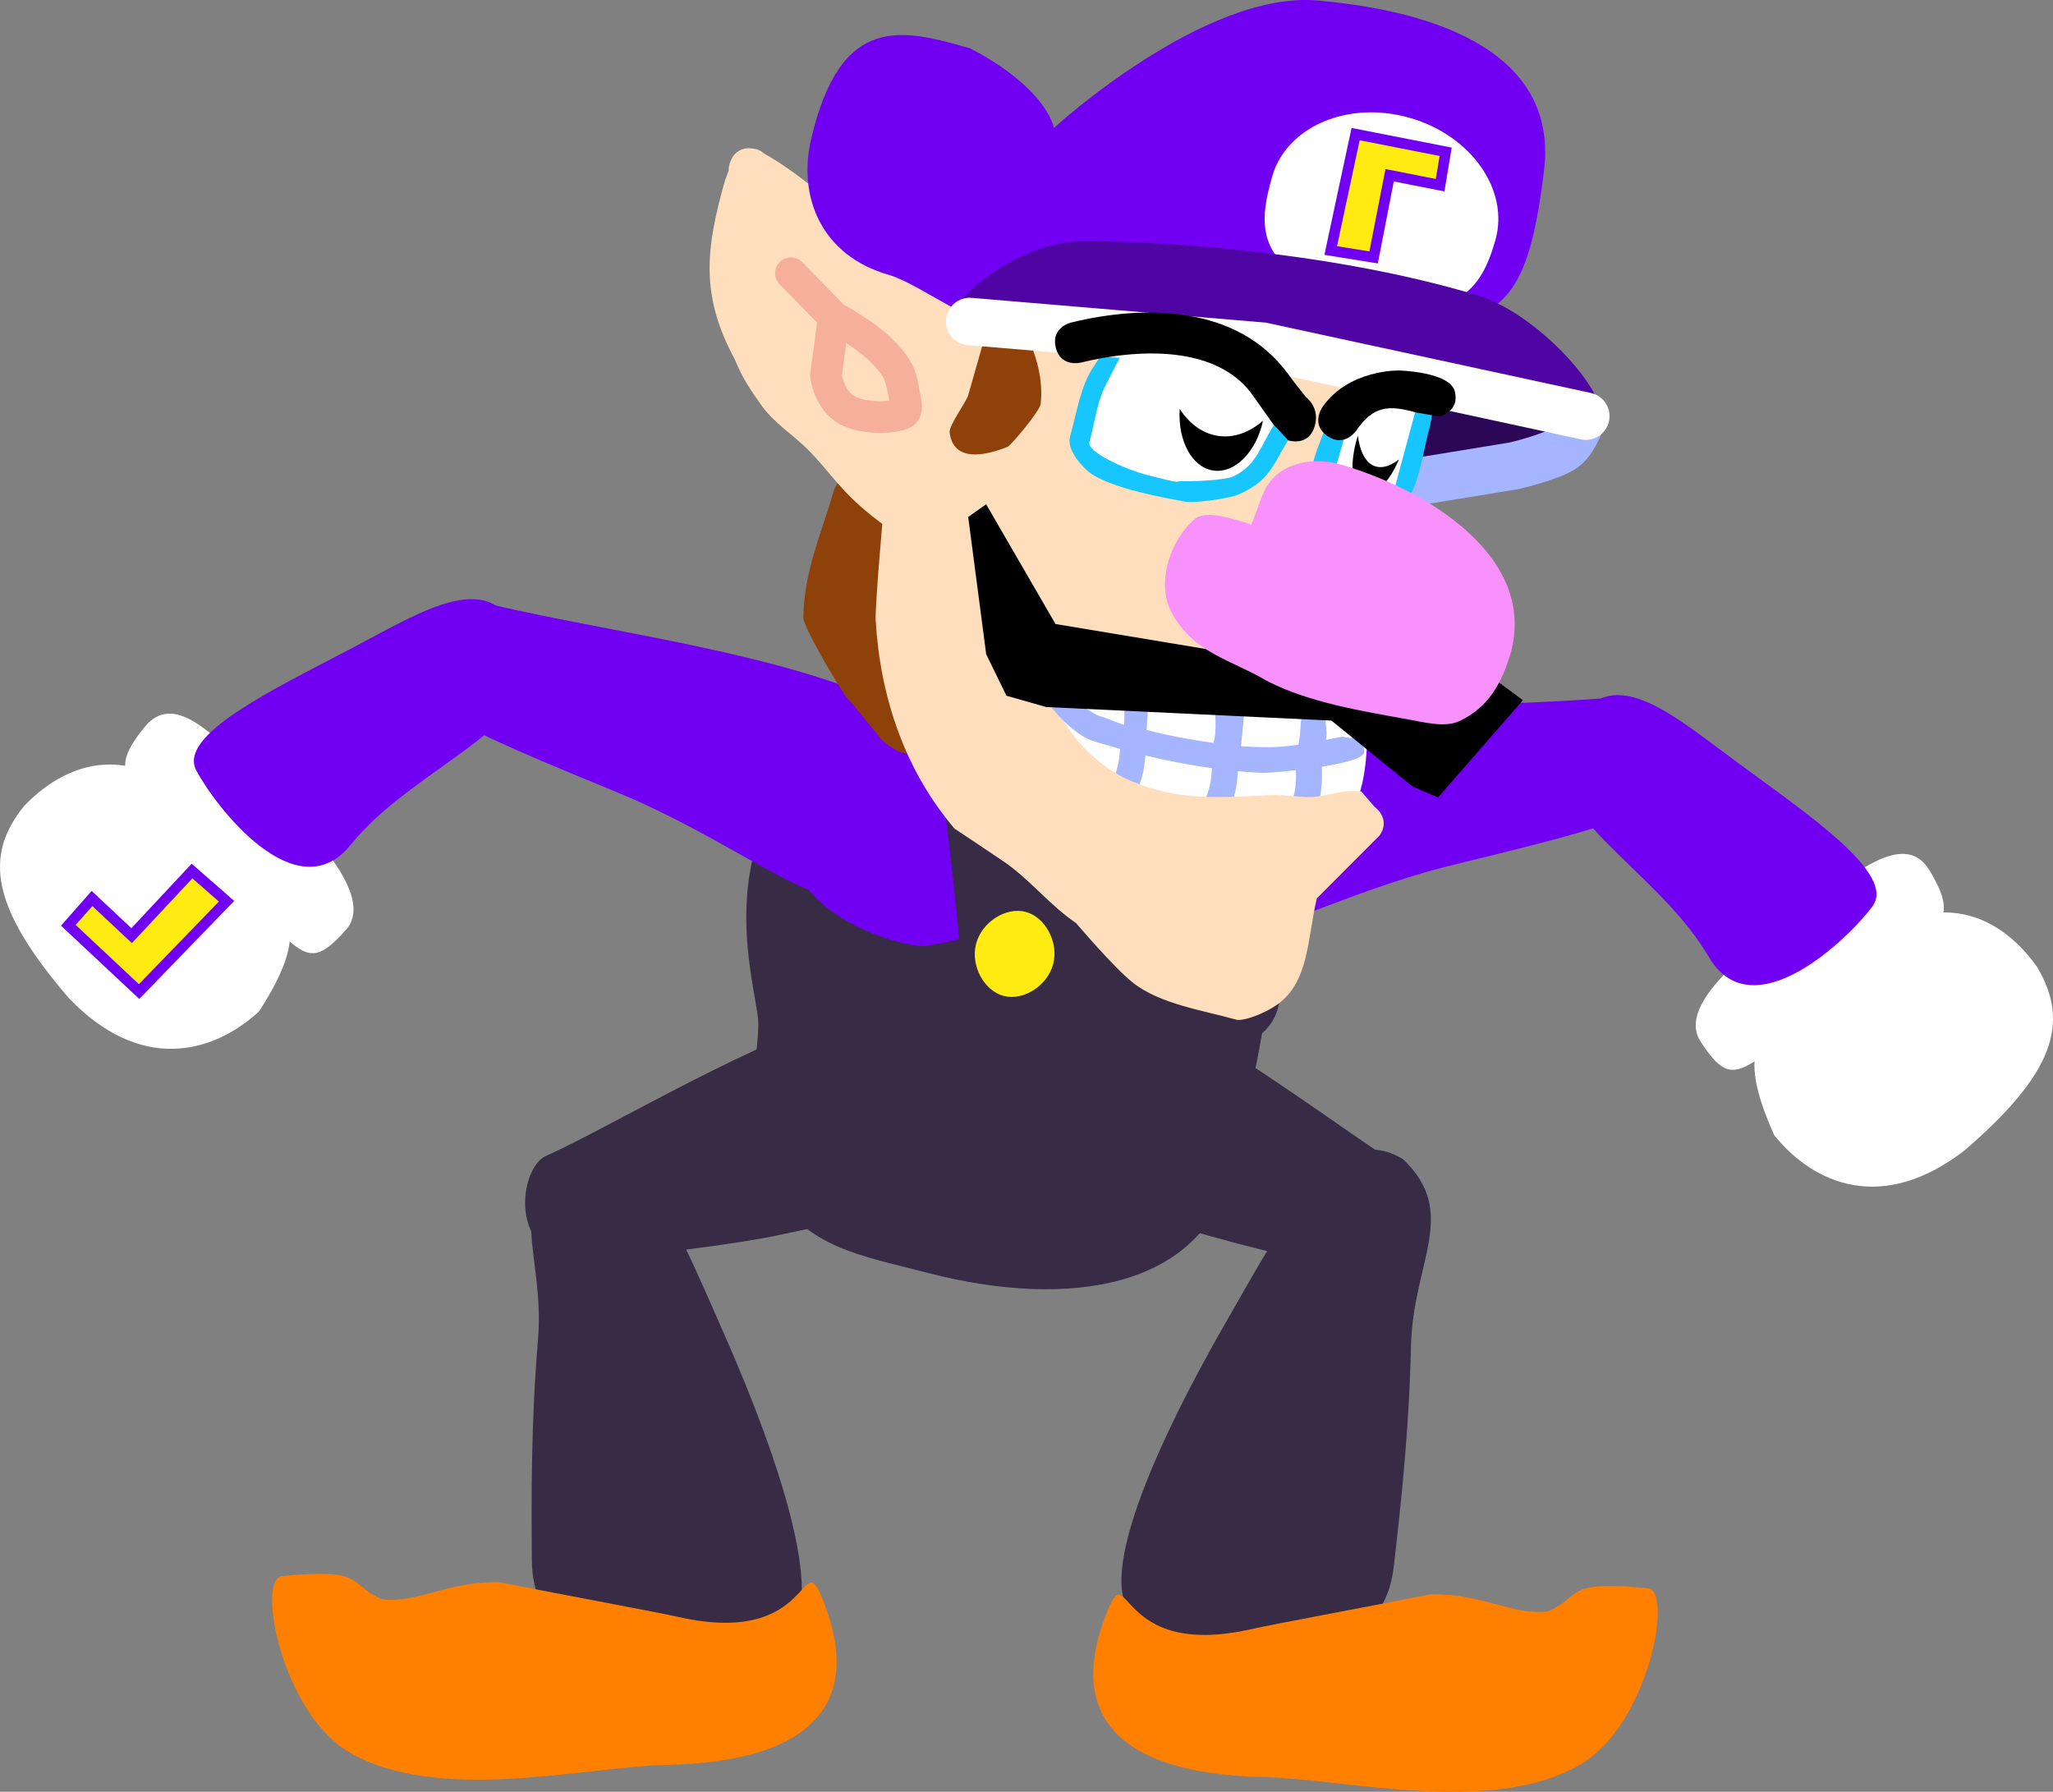 <svg version="1.1" xmlns="http://www.w3.org/2000/svg" xmlns:xlink="http://www.w3.org/1999/xlink" width="194.802" height="170.004" viewBox="0,0,194.802,170.004"><rect x="0" y="0" width="194.802" height="170.004" fill="#808080" stroke="none"/><g transform="translate(-148.451,-113.716)"><g data-paper-data="{&quot;isPaintingLayer&quot;:true}" fill-rule="nonzero" stroke-linejoin="miter" stroke-miterlimit="10" stroke-dasharray="" stroke-dashoffset="0" style="mix-blend-mode: normal"><g data-paper-data="{&quot;index&quot;:null}" stroke="none" stroke-width="0" stroke-linecap="butt"><path d="M265.267,202.307c-5.047,-0.847 -7.095,-3.35 -8.344,-8.33c-1.25,-4.981 6.575,-10.851 10.196,-11.518c11.251,-2.072 24.497,-1.647 35.044,-2.628c1.016,-0.095 1.114,7.483 1.78,10.462c0.298,1.332 -14.206,4.595 -18.631,5.742c-9.031,2.342 -17.335,6.727 -20.045,6.272z" fill="#7100f3"/><g><path d="M316.799,221.416c-4.027,-9.017 -1.425,-10.683 6.221,-16.4c8.628,-7.858 15.113,-4.655 18.726,0.448c3.199,5.383 1.484,10.182 -6.862,17.382c-7.784,6.036 -14.312,3.265 -18.085,-1.43z" data-paper-data="{&quot;origRot&quot;:0}" fill="#ffffff"/><path d="M309.814,212.54c-2.009,-3.057 2.878,-7.534 8.304,-11.346c5.426,-3.811 10.873,-9.218 13.465,-4.823c2.9,4.917 1.292,5.631 -7.728,11.641c-10.276,6.846 -10.6,9.763 -14.041,4.528z" data-paper-data="{&quot;origRot&quot;:0}" fill="#ffffff"/><path d="M310.594,204.514c-2.127,-3.619 -5.095,-6.317 -8.531,-9.685c-3.243,-3.18 -7.101,-6.983 -4.521,-11.895c3.599,-6.85 9.396,-1.549 16.016,3.31c6.621,4.859 14.798,10.42 12.574,13.451c-2.225,3.031 -11.377,11.899 -15.538,4.819z" fill="#7100f3"/></g></g><path d="M239.057,211.236c1.52,-4.905 11.513,-5.332 14.889,-3.864c10.491,4.562 22.186,13.888 28.474,17.688c1.69,1.021 2.255,5.641 -0.127,8.07c-2.382,2.429 -4.081,1.167 -6.774,0.771c-2.693,-0.396 -12.022,-2.65 -16.334,-4.168c-8.8,-3.098 -13.532,-3.567 -15.527,-5.457c0,0 -6.675,-6.348 -4.601,-13.038z" data-paper-data="{&quot;index&quot;:null}" fill="#372b45" stroke="none" stroke-width="0" stroke-linecap="butt"/><g stroke="none" stroke-width="0" stroke-linecap="butt"><path d="M280.694,262.408c-1.384,12.088 -19.377,7.759 -24.21,4.989c-4.833,-2.769 2.083,-17.396 8.132,-27.953c6.049,-10.557 10.717,-19.577 16.971,-15.74c5.351,5.103 0.932,9.684 0.747,17.732c-0.186,8.048 -0.932,14.794 -1.639,20.972z" fill="#372b45"/><path d="M304.801,264.405c2.472,0.239 0.039,12.896 -6.301,16.671c-8.396,5 -22.519,1.401 -30.129,1.245c-14.552,-0.299 -18.546,-6.399 -14.93,-15.527c2.248,-5.675 0.705,4.432 13.736,1.493c2.091,-0.472 10.961,-2.106 17.02,-3.306c4.975,-0.089 7.832,2.065 11.147,1.614c3.354,-1.475 1.395,-2.97 9.457,-2.19z" fill="#ff7f01"/></g><g><path d="M266.261,187.623c5.72,9.412 2.001,25.723 -1.02,37.407c-2.784,10.77 -15.099,12.987 -28.749,9.459c-6.745,-1.744 -11.213,-2.353 -14.838,-7.858c-3.625,-5.505 -0.784,-13.441 -1.319,-16.679c-0.725,-4.381 -1.929,-9.629 -0.139,-16.131c2.709,-8.068 7.807,-18.186 21.457,-14.657c0,0 20.347,1.446 24.609,8.459z" data-paper-data="{&quot;origPos&quot;:null,&quot;index&quot;:null}" fill="#372b45" stroke="none" stroke-width="0" stroke-linecap="butt"/><path d="M245.222,176.237c7.382,1.908 16.61,2.23 20.871,9.242c2.885,4.747 3.072,19.724 3.072,19.724c0,0 -16.083,-6.083 -21.117,-4.667c-2.257,0.635 -9.1,2.639 -11.979,2.945c-1.509,0.16 -16.719,-3.17 -12.151,-15.431c2.709,-8.068 7.653,-15.342 21.304,-11.814z" data-paper-data="{&quot;origPos&quot;:null,&quot;index&quot;:null}" fill="#7100f3" stroke="none" stroke-width="0" stroke-linecap="butt"/><path d="M239.663,178.685c0,0 3.097,7.349 3.656,11.325c0.65,4.626 1.604,14.574 1.604,14.574" data-paper-data="{&quot;origPos&quot;:null}" fill="none" stroke="#372b45" stroke-width="10.5" stroke-linecap="round"/><path d="M248.387,205.167c-0.54,2.089 -2.839,3.523 -4.692,3.044c-1.853,-0.479 -3.169,-2.848 -2.629,-4.937c0.54,-2.089 2.839,-3.523 4.692,-3.044c1.853,0.479 3.169,2.848 2.629,4.937z" fill="#ffea12" stroke="none" stroke-width="0" stroke-linecap="butt"/><path d="M260.551,182.762c0,0 2.41,4.793 3.077,8.377c0.667,3.583 1.498,16.991 1.498,16.991" data-paper-data="{&quot;origPos&quot;:null,&quot;origRot&quot;:0}" fill="none" stroke="#372b45" stroke-width="9.5" stroke-linecap="round"/><path d="M268.139,207.082c-0.54,2.089 -2.452,3.286 -4.305,2.807c-1.853,-0.479 -2.946,-2.453 -2.406,-4.542c0.54,-2.089 2.452,-3.286 4.305,-2.807c1.853,0.479 2.946,2.453 2.406,4.542z" data-paper-data="{&quot;origPos&quot;:null}" fill="#ffea12" stroke="none" stroke-width="0" stroke-linecap="butt"/></g><path d="M238.817,227.253c-2.206,1.638 -6.96,1.538 -16.068,3.562c-4.462,0.992 -13.995,2.115 -16.715,2.186c-2.721,0.071 -4.558,1.121 -6.633,-1.575c-2.075,-2.696 -0.962,-7.215 0.838,-8.027c6.697,-3.021 19.423,-10.882 30.384,-14.158c3.527,-1.054 13.397,0.564 14.32,5.616c1.259,6.89 -6.127,12.395 -6.127,12.395z" data-paper-data="{&quot;index&quot;:null}" fill="#372b45" stroke="none" stroke-width="0" stroke-linecap="butt"/><path d="M198.917,261.815c-0.051,-6.218 -0.081,-13.005 0.585,-21.028c0.665,-8.023 -3.245,-13.045 2.615,-17.554c6.624,-3.155 10.314,6.308 15.214,17.444c4.9,11.136 10.233,26.412 5.135,28.655c-5.099,2.243 -23.448,4.648 -23.548,-7.518z" data-paper-data="{&quot;index&quot;:null}" fill="#372b45" stroke="none" stroke-width="0" stroke-linecap="butt"/><path d="M175.222,263.254c8.062,-0.78 6.103,0.715 9.457,2.19c3.315,0.451 6.172,-1.703 11.147,-1.614c6.059,1.2 14.929,2.834 17.02,3.306c13.031,2.939 11.488,-7.168 13.736,-1.493c3.615,9.129 -0.378,15.229 -14.93,15.527c-7.61,0.156 -21.733,3.755 -30.129,-1.245c-6.34,-3.775 -8.772,-16.432 -6.301,-16.671z" data-paper-data="{&quot;index&quot;:null}" fill="#ff7f01" stroke="none" stroke-width="0" stroke-linecap="butt"/><g stroke-linecap="butt"><path d="M226.854,198.508c-2.748,0.043 -10.3,-5.538 -18.877,-9.208c-4.203,-1.798 -18.053,-7.2 -17.559,-8.472c1.106,-2.846 2.339,-10.323 3.33,-10.077c10.281,2.552 23.44,4.119 34.254,7.855c3.479,1.202 10.335,8.18 8.352,12.917c-1.983,4.737 -4.383,6.905 -9.5,6.985z" fill="#7100f3" stroke="none" stroke-width="0"/><g><path d="M173.038,209.67c-4.435,4.075 -11.304,5.837 -18.095,-1.299c-7.172,-8.37 -8.147,-13.372 -4.177,-18.214c4.338,-4.503 11.23,-6.698 18.581,2.366c6.702,6.799 9.025,8.837 3.691,17.148z" data-paper-data="{&quot;origRot&quot;:0}" fill="#ffffff" stroke="none" stroke-width="0"/><path d="M181.275,201.943c-4.187,4.66 -4.07,1.727 -13.203,-6.583c-8.017,-7.295 -9.499,-8.241 -5.895,-12.668c3.222,-3.957 7.796,2.206 12.589,6.788c4.793,4.582 8.953,9.742 6.508,12.463z" data-paper-data="{&quot;origRot&quot;:0}" fill="#ffffff" stroke="none" stroke-width="0"/><path d="M181.709,193.891c-5.176,6.376 -12.894,-3.765 -14.639,-7.095c-1.745,-3.331 7.174,-7.602 14.449,-11.413c7.275,-3.811 13.801,-8.183 16.332,-0.87c1.814,5.243 -2.571,8.425 -6.254,11.083c-3.902,2.815 -7.241,5.037 -9.887,8.296z" fill="#7100f3" stroke="none" stroke-width="0"/><path d="M154.934,201.509l2.247,-2.544l3.761,3.526l5.729,-6.132l3.276,2.867l-8.298,8.569z" data-paper-data="{&quot;index&quot;:null,&quot;origRot&quot;:0}" fill="#ffea12" stroke="#7100f3" stroke-width="1"/></g></g><g><path d="M227.792,159.833l0.13,-0.334c0.159,-0.16 0.317,-0.321 0.476,-0.481c5.774,-2.629 7.33,6.13 8.45,9.622c0.375,1.168 0.906,2.175 1.096,3.388c0.59,3.842 6.458,14.185 -1.462,13.593c-1.006,-0.075 -1.874,-0.346 -2.841,-0.622c-0.503,-0.356 -1.088,-0.631 -1.509,-1.069c-0.361,-0.376 -2.543,-3.214 -3.351,-4.046c-0.339,-0.35 -4.114,-6.61 -4.105,-7.565c0.052,-4.41 1.73,-7.979 2.903,-12.092c0.039,-0.135 0.103,-0.257 0.187,-0.361c0.008,-0.011 0.016,-0.022 0.025,-0.032z" data-paper-data="{&quot;index&quot;:null}" fill="#8e4108" stroke="none" stroke-width="0.5" stroke-linecap="butt"/><path d="M299.312,155.591c-1.432,3.026 -13.062,4.059 -21.312,1.706c-6.648,-1.896 -3.387,-7.081 -2.516,-10.132c0.87,-3.051 13.708,1.33 20.356,3.226c6.648,1.896 4.399,3.242 3.473,5.2z" data-paper-data="{&quot;index&quot;:null}" fill="#2d0757" stroke="none" stroke-width="0" stroke-linecap="butt"/><g><path d="M280.677,155.939c0,0 -1.301,6.08 -2.039,13.739c-0.813,8.435 -1.015,15.89 -1.015,15.89l-25.946,5.552l-6.791,-7.083l1.983,-32.446z" fill="#a10114" stroke="#a10114" stroke-width="0.5" stroke-linecap="round"/><path d="M244.472,177.833c0.317,-3.605 5.144,-6.125 10.78,-5.629c5.636,0.496 9.949,3.82 9.631,7.425c-0.317,3.605 -5.144,6.125 -10.78,5.629c-5.636,-0.496 -9.949,-3.82 -9.631,-7.425z" data-paper-data="{&quot;origRot&quot;:0}" fill="#f4c4f6" stroke="none" stroke-width="0" stroke-linecap="butt"/><path d="M270.65,193.063c-7.791,-0.557 -19.596,-2.115 -24.564,-9.472c-1.481,-2.192 -0.671,-5.783 -0.671,-5.783c0,0 4.529,4.242 15.926,6.476c7.031,1.379 16.81,-0.09 16.81,-0.09c0,0 -0.018,4.826 -1.734,6.859c-1.716,2.033 -5.02,2.063 -5.768,2.01z" fill="#ffffff" stroke="none" stroke-width="0.5" stroke-linecap="butt"/><path d="M253.979,189.734c-0.922,-0.844 -0.078,-1.766 -0.078,-1.766l-0.001,0.066c0.854,-1.638 0.83,-3.062 0.89,-4.895c0,0 -0.096,-0.768 1.153,-0.727c1.249,0.041 1.277,1.05 1.277,1.05c-0.072,2.181 -0.087,3.732 -1.097,5.717l-0.378,0.478c0,0 -0.844,0.922 -1.766,0.078z" fill="#a5b5ff" stroke="none" stroke-width="0.5" stroke-linecap="butt"/><path d="M270.735,192.836c-1.083,-0.624 -0.459,-1.707 -0.459,-1.707l0.288,-0.496c1.155,-1.759 0.824,-3.48 0.796,-5.525c0,0 0.063,-0.62 1.313,-0.637c1.25,-0.017 1.186,0.603 1.186,0.603c0.035,2.597 0.242,4.624 -1.19,6.907l-0.227,0.397c0,0 -0.624,1.083 -1.707,0.459z" fill="#a5b5ff" stroke="none" stroke-width="0.5" stroke-linecap="butt"/><path d="M262.736,191.539c-0.922,-0.844 -0.078,-1.766 -0.078,-1.766l-0.001,0.066c0.854,-1.638 0.761,-2.822 0.821,-4.655c0,0 0.11,-0.883 1.359,-0.842c1.249,0.041 1.139,0.924 1.139,0.924c-0.072,2.181 -0.087,3.732 -1.097,5.717l-0.378,0.478c0,0 -0.844,0.922 -1.766,0.078z" fill="#a5b5ff" stroke="none" stroke-width="0.5" stroke-linecap="butt"/><path d="M273.402,198.948c-0.908,3.804 -0.718,7.884 -3.72,10.053c-1.293,0.935 -3.391,1.674 -3.994,1.442c-3.09,-0.868 -7.164,-1.461 -9.724,-3.479c-1.846,-1.456 -5.386,-5.652 -5.414,-5.671c-0.029,-0.018 -0.044,-0.028 -0.044,-0.028c-2.457,-1.68 -4.328,-4.095 -6.753,-5.763c-1.128,-0.776 -4.734,-3.171 -4.734,-3.171c-4.746,-5.579 -7.052,-12.529 -7.48,-19.782c-0.11,-2.515 2.416,-29.238 3.652,-40.165c1.348,0.826 13.71,-0.98 16.843,0.262c-0.296,0.904 -3.81,43.452 -3.908,44.329c-0.508,4.571 3.85,9.277 7.662,10.84c4.574,1.946 8.509,1.549 13.29,1.339c1.39,-0.061 3,0.315 4.333,0.143c1.389,-0.179 2.57,-0.679 4.206,-0.494l1.251,1.453c0,0 1.607,1.112 0.495,2.72z" data-paper-data="{&quot;index&quot;:null}" fill="#ffdebd" stroke="none" stroke-width="0.5" stroke-linecap="butt"/></g><g stroke="none" stroke-width="0.5" stroke-linecap="butt"><path d="M275.443,179.486l1.918,5.015c0,0 -6.272,3.148 -14.845,1.562c-11.414,-2.112 -13.742,-5.431 -13.742,-5.431l-1.405,-4.726z" data-paper-data="{&quot;index&quot;:null}" fill="#ffffff"/><path d="M274.291,181.091c-0.233,0.816 0.16,1.988 -0.032,2.823c0.522,-0.102 1.041,-0.206 1.555,-0.302l0.96,0.162c0,0 1.217,0.108 1.109,1.325c-0.108,1.217 -8.693,1.975 -9.625,1.945c-7.905,-0.325 -15.389,-2.827 -16.048,-3.015c-2.197,-0.627 -5.678,-4.672 -4.715,-5.423c0.802,-0.626 3.868,2.641 5.385,3.073c0.651,0.186 1.579,0.623 2.234,0.806c0.036,-1.341 0.032,-2.847 0.168,-3.932l2.189,0.624c-0.011,1.254 -0.16,2.383 -0.217,3.798c2.179,0.568 4.151,0.914 6.335,1.227c0.445,-1.559 -0.039,-2.599 0.327,-4.794c0,0 0.759,-1.141 1.933,-0.806c1.175,0.335 0.442,4.424 0.363,5.916c0.71,0.052 1.418,0.081 2.124,0.082c1.096,0.036 2.206,-0.064 3.316,-0.226c0.27,-1.215 0.142,-2.538 0.481,-3.726z" data-paper-data="{&quot;index&quot;:null}" fill="#a5b5ff"/></g><path d="M231.865,163.192c-3.662,-2.736 -4.506,-4.602 -6.878,-6.938c-1.263,-1.244 -3.155,-2.487 -4.249,-4.03c-1.154,-1.627 -1.803,-2.575 -2.569,-4.417c-3.287,-6.082 -2.762,-10.525 -0.908,-17.025l0.334,-0.877c-0.016,-0.264 0.032,-0.561 0.177,-0.888c0.122,-0.346 0.35,-0.728 0.779,-0.971c0.413,-0.269 0.858,-0.296 1.221,-0.245c0.511,0.031 0.875,0.211 1.133,0.449c4.495,2.569 7.627,5.939 11.641,9.139c1.616,1.288 3.893,1.751 5.784,2.649c0.895,0.425 3.637,1.518 3.637,1.518c4.279,1.22 7.71,-0.599 12.104,-0.992c3.427,-0.306 6.548,0.652 9.91,1.031c5.753,0.651 11.713,3.144 17.278,4.731c0,0 2.006,1.264 2.172,1.734c1.695,2.758 0.994,4.982 0.115,8.065c-1.267,4.442 -3.001,9.007 -3.624,13.586c-0.318,2.17 -0.454,4.245 -1.048,6.359c-0.019,0.453 -0.216,0.804 -0.447,1.064c-0.23,0.323 -0.587,0.631 -1.134,0.716c-3.181,1.19 -5.248,-0.012 -8.456,0.138c-1.416,0.066 -2.797,0.61 -4.299,0.417c-2.424,-0.312 -4.812,-1.33 -7.247,-1.508c-2.295,-0.26 -4.722,-0.939 -6.971,-1.812c0.074,-0.424 -0.36,-0.548 -0.36,-0.548c-3.451,-0.984 -11.185,-6.18 -18.095,-11.343z" data-paper-data="{&quot;index&quot;:null}" fill="#ffdebd" stroke="none" stroke-width="0.5" stroke-linecap="butt"/><path d="M298.646,153.119c0,0 -0.665,2.279 -1.792,3.11c-1.128,0.831 -4.703,1.676 -4.703,1.676l-10.761,1.759" data-paper-data="{&quot;index&quot;:null}" fill="none" stroke="#a5b5ff" stroke-width="4.5" stroke-linecap="round"/><path d="M255.002,147.691c-0.533,1.015 -1.25,1.874 -1.757,2.947c-0.681,1.442 -0.929,3.438 -1.373,4.996c-0.273,0.957 3.308,2.503 5.071,3.006c0.473,0.135 3.291,0.975 3.283,0.765c0.855,-0.284 2.11,0.026 2.88,-0.339c2.392,-1.135 4.783,-2.995 6.549,-5.616c0.221,-0.328 0.819,-1.074 0.433,-1.107c-0.206,-0.018 -0.23,0.481 -0.435,0.455c-0.562,-0.07 -1.483,-1.265 -1.996,-1.569c-0.672,-0.399 -1.916,-0.721 -2.682,-1.09c-1.698,-0.817 -4.001,-1.088 -5.826,-1.608c-1.409,-0.402 -2.775,-0.472 -4.148,-0.838zM254.842,145.222c0.363,0.104 0.545,0.311 0.632,0.526c1.367,0.375 2.804,0.454 4.224,0.859c3.034,0.865 7.254,1.532 9.779,3.517c1.586,1.247 3.155,2.412 1.788,4.442c-2.116,3.14 -2.054,4.696 -5.422,6.117c-0.686,0.29 -4.122,0.834 -5.031,0.619c-0.909,-0.214 -7.307,-1.177 -9.253,-2.986c-0.813,-0.756 -1.893,-2.077 -1.567,-3.217c0.514,-1.802 0.847,-3.879 1.643,-5.577c0.606,-1.292 1.589,-2.192 1.993,-3.607c0,0 0.274,-0.961 1.214,-0.693z" data-paper-data="{&quot;index&quot;:null}" fill="#18c6ff" stroke="none" stroke-width="0.5" stroke-linecap="butt"/><path d="M265.385,148.042c1.993,1.151 1.609,1.094 2.598,2.182c0.989,1.087 1.942,2.893 1.721,3.221c-1.766,2.621 -1.859,4.342 -4.252,5.477c-0.77,0.365 -4.072,0.512 -5.204,0.433c-1.132,-0.079 -2.865,-0.544 -3.338,-0.678c-1.764,-0.503 -5.36,-2.077 -5.087,-3.035c0.444,-1.558 0.696,-3.582 1.377,-5.025c0.507,-1.073 1.542,-3.022 2.075,-4.037c1.457,0.07 2.577,-0.339 4.431,-0.103c1.855,0.236 3.685,0.414 5.677,1.564z" data-paper-data="{&quot;noHover&quot;:false,&quot;origItem&quot;:[&quot;Path&quot;,{&quot;applyMatrix&quot;:true,&quot;segments&quot;:[[[469.86056,340.47788],[2.90705,-0.05065],[-0.47996,2.2968]],[[468.0571,347.26415],[0.39535,-2.39679],[-0.53123,3.22051]],[[468.15973,357.86707],[0,-3.31566],[0,2.03658]],[[479.8264,360.93518],[-3.75277,0],[1.00657,0]],[[486.717,360.5969],[0.13271,0.41035],[1.52326,-1.03856]],[[492.19394,358.31293],[-1.31054,1.15106],[4.07119,-3.57579]],[[501.92903,343.58421],[-2.00456,6.15021],[0.25074,-0.76931]],[[502.15973,341.16292],[0.77893,-0.15165],[-0.41434,0.08067]],[[501.56,342.30239],[0.41704,-0.06448],[-1.14489,0.17701]],[[496.75028,340.33482],[1.18068,0.3117],[-1.54698,-0.4084]],[[490.86061,339.69435],[1.71512,0.2959],[-3.79987,-0.65558]],[[478.49306,339.79931],[3.88259,0],[-2.99782,0]]],&quot;closed&quot;:true}],&quot;index&quot;:null}" fill="#ffffff" stroke="none" stroke-width="0.5" stroke-linecap="butt"/><path d="M276.304,154.303c-0.35,1.228 -0.7,2.455 -1.051,3.683c-0.027,0.094 -0.406,1.409 -0.402,1.41c0.156,0.049 0.022,-0.452 0.185,-0.454c0.472,-0.006 2.125,1.113 3.104,1.392c0.191,0.054 2.347,0.678 2.35,0.67c0.049,-0.156 -0.452,-0.022 -0.454,-0.185c-0.015,-1.292 1.363,-4.486 2.005,-6.476c-0.652,0.226 -1.616,-0.81 -2.405,-1.035c-0.744,-0.212 -1.909,0.293 -2.725,0.788l-0.604,0.336c0,0 -0.002,-0.049 -0.004,-0.129zM275.963,152.388c2.192,-1.158 5.11,-1.867 7.414,-1.111c1.044,0.342 1.066,1.812 0.691,3.125c-0.73,2.561 -1.168,7.766 -4.113,8.482c-0.519,0.126 -1.821,-0.519 -2.35,-0.67c-1.843,-0.526 -4.132,-1.292 -4.633,-3.354c-0.297,-1.223 1.17,-4.103 1.519,-5.326c0,0 0.231,-0.81 1.016,-0.712z" data-paper-data="{&quot;index&quot;:null}" fill="#18c6ff" stroke="none" stroke-width="0.5" stroke-linecap="butt"/><path d="M280.212,151.292c0.789,0.225 2.626,1.119 2.626,1.119c0,0 -2.279,8.483 -2.328,8.639c-0.002,0.008 -2.185,-0.612 -2.376,-0.667c-0.98,-0.279 -3.167,-0.91 -3.323,-0.959c-0.004,-0.001 0.369,-1.327 0.396,-1.421c0.35,-1.228 1.066,-3.605 1.066,-3.605c0,0 3.195,-3.318 3.938,-3.106z" data-paper-data="{&quot;noHover&quot;:false,&quot;origItem&quot;:[&quot;Path&quot;,{&quot;applyMatrix&quot;:true,&quot;segments&quot;:[[[515.49306,341.5323],[0.04917,0.15701],[0,2.61264]],[[515.49306,349.37022],[0,-2.61264],[0,0.20016]],[[515.49306,352.37022],[-0.00844,-0.0002],[0.33438,0.00784]],[[515.60246,351.37279],[-0.32053,0.09557],[0.92664,-0.27628]],[[522.49306,352.37022],[-2.08504,0],[0.4057,0]],[[527.49306,352.37022],[-0.00039,0.0167],[0.00784,-0.33438]],[[526.49563,352.26082],[0.09557,0.32053],[-0.75555,-2.53413]],[[526.80695,338.39],[-0.14773,4.27747],[-1.15693,0.81042]],[[521.49306,337.70356],[1.67827,0],[-1.5826,0]],[[516.57394,340.78444],[1.32792,-1.43284],[0,0]],[515.57394,341.78444]],&quot;closed&quot;:true}],&quot;index&quot;:null}" fill="#ffffff" stroke="none" stroke-width="0.5" stroke-linecap="butt"/><path d="M223.494,139.637l4.103,4.188c0,0 3.237,1.734 4.831,3.49c1.594,1.757 1.456,2.171 1.819,3.838c0.363,1.667 0.136,1.767 -0.557,1.953c-0.693,0.186 -3.207,0.435 -4.893,-0.49c-1.686,-0.925 -1.978,-3.28 -1.978,-3.28l0.737,-5.463" data-paper-data="{&quot;index&quot;:null}" fill="none" stroke="#f6b09a" stroke-width="3" stroke-linecap="round"/><path d="M294.964,129.823c-1.62,13.564 -4.337,13.587 -12.491,15.751c-11.88,3.154 -24.814,-1.859 -37,-0.255c-3.2,0.421 -9.604,-4.647 -12.707,-5.532c-6.348,-1.811 -8.636,-7.369 -7.357,-12.848c2.821,-12.085 8.704,-10.457 15.052,-8.646c0,0 6.656,3.151 8.012,7.545c0,0 14.229,-13.041 25.031,-12.072c13.905,1.247 22.623,6.315 21.46,16.056z" data-paper-data="{&quot;index&quot;:null}" fill="#7100f3" stroke="none" stroke-width="0" stroke-linecap="butt"/><path d="M290.341,136.506c-1.354,4.745 -3.642,7.953 -13.04,5.572c-9.921,-2.514 -9.491,-6.867 -8.138,-11.613c1.354,-4.745 7.192,-7.24 13.04,-5.572c5.848,1.668 9.491,6.867 8.138,11.613z" data-paper-data="{&quot;index&quot;:null}" fill="#ffffff" stroke="none" stroke-width="0" stroke-linecap="butt"/><path d="M285.625,128.117l-0.527,3.17l-4.789,-0.944l-1.522,7.798l-4.069,-0.658l2.362,-11.043z" data-paper-data="{&quot;index&quot;:null,&quot;origRot&quot;:0}" fill="#ffea12" stroke="#7100f3" stroke-width="1" stroke-linecap="butt"/><path d="M292.954,180.151l-8.051,9.222l-2.417,-1.028l-7.7,-6.261l-27.074,-1.286l-3.759,-1.072l-1.926,-3.937l-1.706,-13.021l1.7,-1.209l6.583,11.363l14.231,2.365l11.858,-0.005l8.639,6.529l7.382,-3.315z" data-paper-data="{&quot;index&quot;:null}" fill="#000000" stroke="#ff0000" stroke-width="0" stroke-linecap="round"/><path d="M243.977,142.851c0.872,0.249 1.831,2.216 1.794,2.566c1.042,1.877 1.692,4.492 1.423,6.626c-0.086,0.684 -2.611,3.682 -3.099,4.053c-2.287,0.922 -5.193,1.453 -5.537,-1.356c-0.08,-0.654 1.581,-2.889 1.764,-3.532c0.626,-2.193 1.251,-4.386 1.877,-6.579c0,0 0.086,-0.302 0.324,-0.556l-0.056,-0.383c0,0 0.335,-1.175 1.51,-0.84z" data-paper-data="{&quot;index&quot;:null}" fill="#8e4108" stroke="none" stroke-width="0.5" stroke-linecap="butt"/><path d="M288.622,141.724c5.959,1.789 13.117,9.956 11.674,12.417c-0.39,0.666 -35.662,-7.695 -46.094,-9.584c-5.07,-0.918 -15.776,-0.608 -15.385,-1.274c1.442,-2.461 7.086,-6.635 12.199,-6.675c6.178,-0.048 23.028,0.739 37.606,5.116z" data-paper-data="{&quot;index&quot;:null}" fill="#4f05a3" stroke="none" stroke-width="0" stroke-linecap="butt"/><path d="M240.457,144.217l27.773,2.339l30.695,6.643" data-paper-data="{&quot;index&quot;:null}" fill="none" stroke="#ffffff" stroke-width="4.5" stroke-linecap="round"/><path d="M273.164,154.26c-0.617,1.855 -2.472,1.237 -2.472,1.237l-1.423,-1.527c-0.604,-0.85 -1.209,-1.7 -1.813,-2.55c-3.381,-5.09 -11.197,-4.594 -16.465,-3.298c0,0 -1.898,0.467 -2.365,-1.431c-0.467,-1.898 1.431,-2.365 1.431,-2.365c7.036,-1.732 15.812,-1.639 20.585,4.828c0.604,0.85 1.736,2.251 1.736,2.251c0,0 1.405,1 0.787,2.855z" data-paper-data="{&quot;index&quot;:null}" fill="#000000" stroke="none" stroke-width="0.5" stroke-linecap="butt"/><path d="M286.502,150.878c0.451,1.902 -1.451,2.353 -1.451,2.353l-2.24,-0.38c-2.648,-0.755 -4.09,-0.593 -5.68,1.733c0,0 -1.103,1.614 -2.717,0.511c-1.614,-1.103 -0.511,-2.717 -0.511,-2.717c2.478,-3.625 7.283,-3.512 7.283,-3.512c0,0 4.865,0.111 5.316,2.013z" data-paper-data="{&quot;index&quot;:null}" fill="#000000" stroke="none" stroke-width="0.5" stroke-linecap="butt"/><path d="M277.639,160.525c-1.01,-0.587 -1.139,-2.975 -0.343,-5.484c0.159,1.346 0.607,2.353 1.34,2.779c0.733,0.426 1.634,0.205 2.554,-0.514c-1.008,2.385 -2.542,3.806 -3.551,3.219z" fill="#000000" stroke="none" stroke-width="0" stroke-linecap="butt"/><path d="M267.167,163.51c0.588,-1.289 0.99,-2.998 1.686,-3.947c1.537,-2.098 4.459,-2.445 6.755,-1.79c7.704,2.197 18.854,8.562 16.155,18.025c-0.853,2.773 -2.078,5.051 -4.852,6.343c-1.359,0.633 -3.387,0.093 -4.792,-0.16c-4.376,-0.788 -9.448,-1.599 -13.431,-3.649c-3.415,-2.034 -7.103,-2.656 -9.133,-6.641c-1.427,-2.801 0.053,-6.915 2.288,-8.748c1.08,-0.886 3.73,0.06 4.935,0.403c0,0 0.167,0.048 0.39,0.164z" fill="#f991fd" stroke="none" stroke-width="0.5" stroke-linecap="butt"/><path d="M263.597,158.361c-2.049,-0.289 -3.409,-2.84 -3.205,-5.842c0.917,1.409 2.182,2.347 3.669,2.557c1.487,0.21 2.962,-0.342 4.234,-1.442c-0.635,2.941 -2.648,5.015 -4.697,4.726z" fill="#000000" stroke="none" stroke-width="0" stroke-linecap="butt"/></g></g></g></svg>